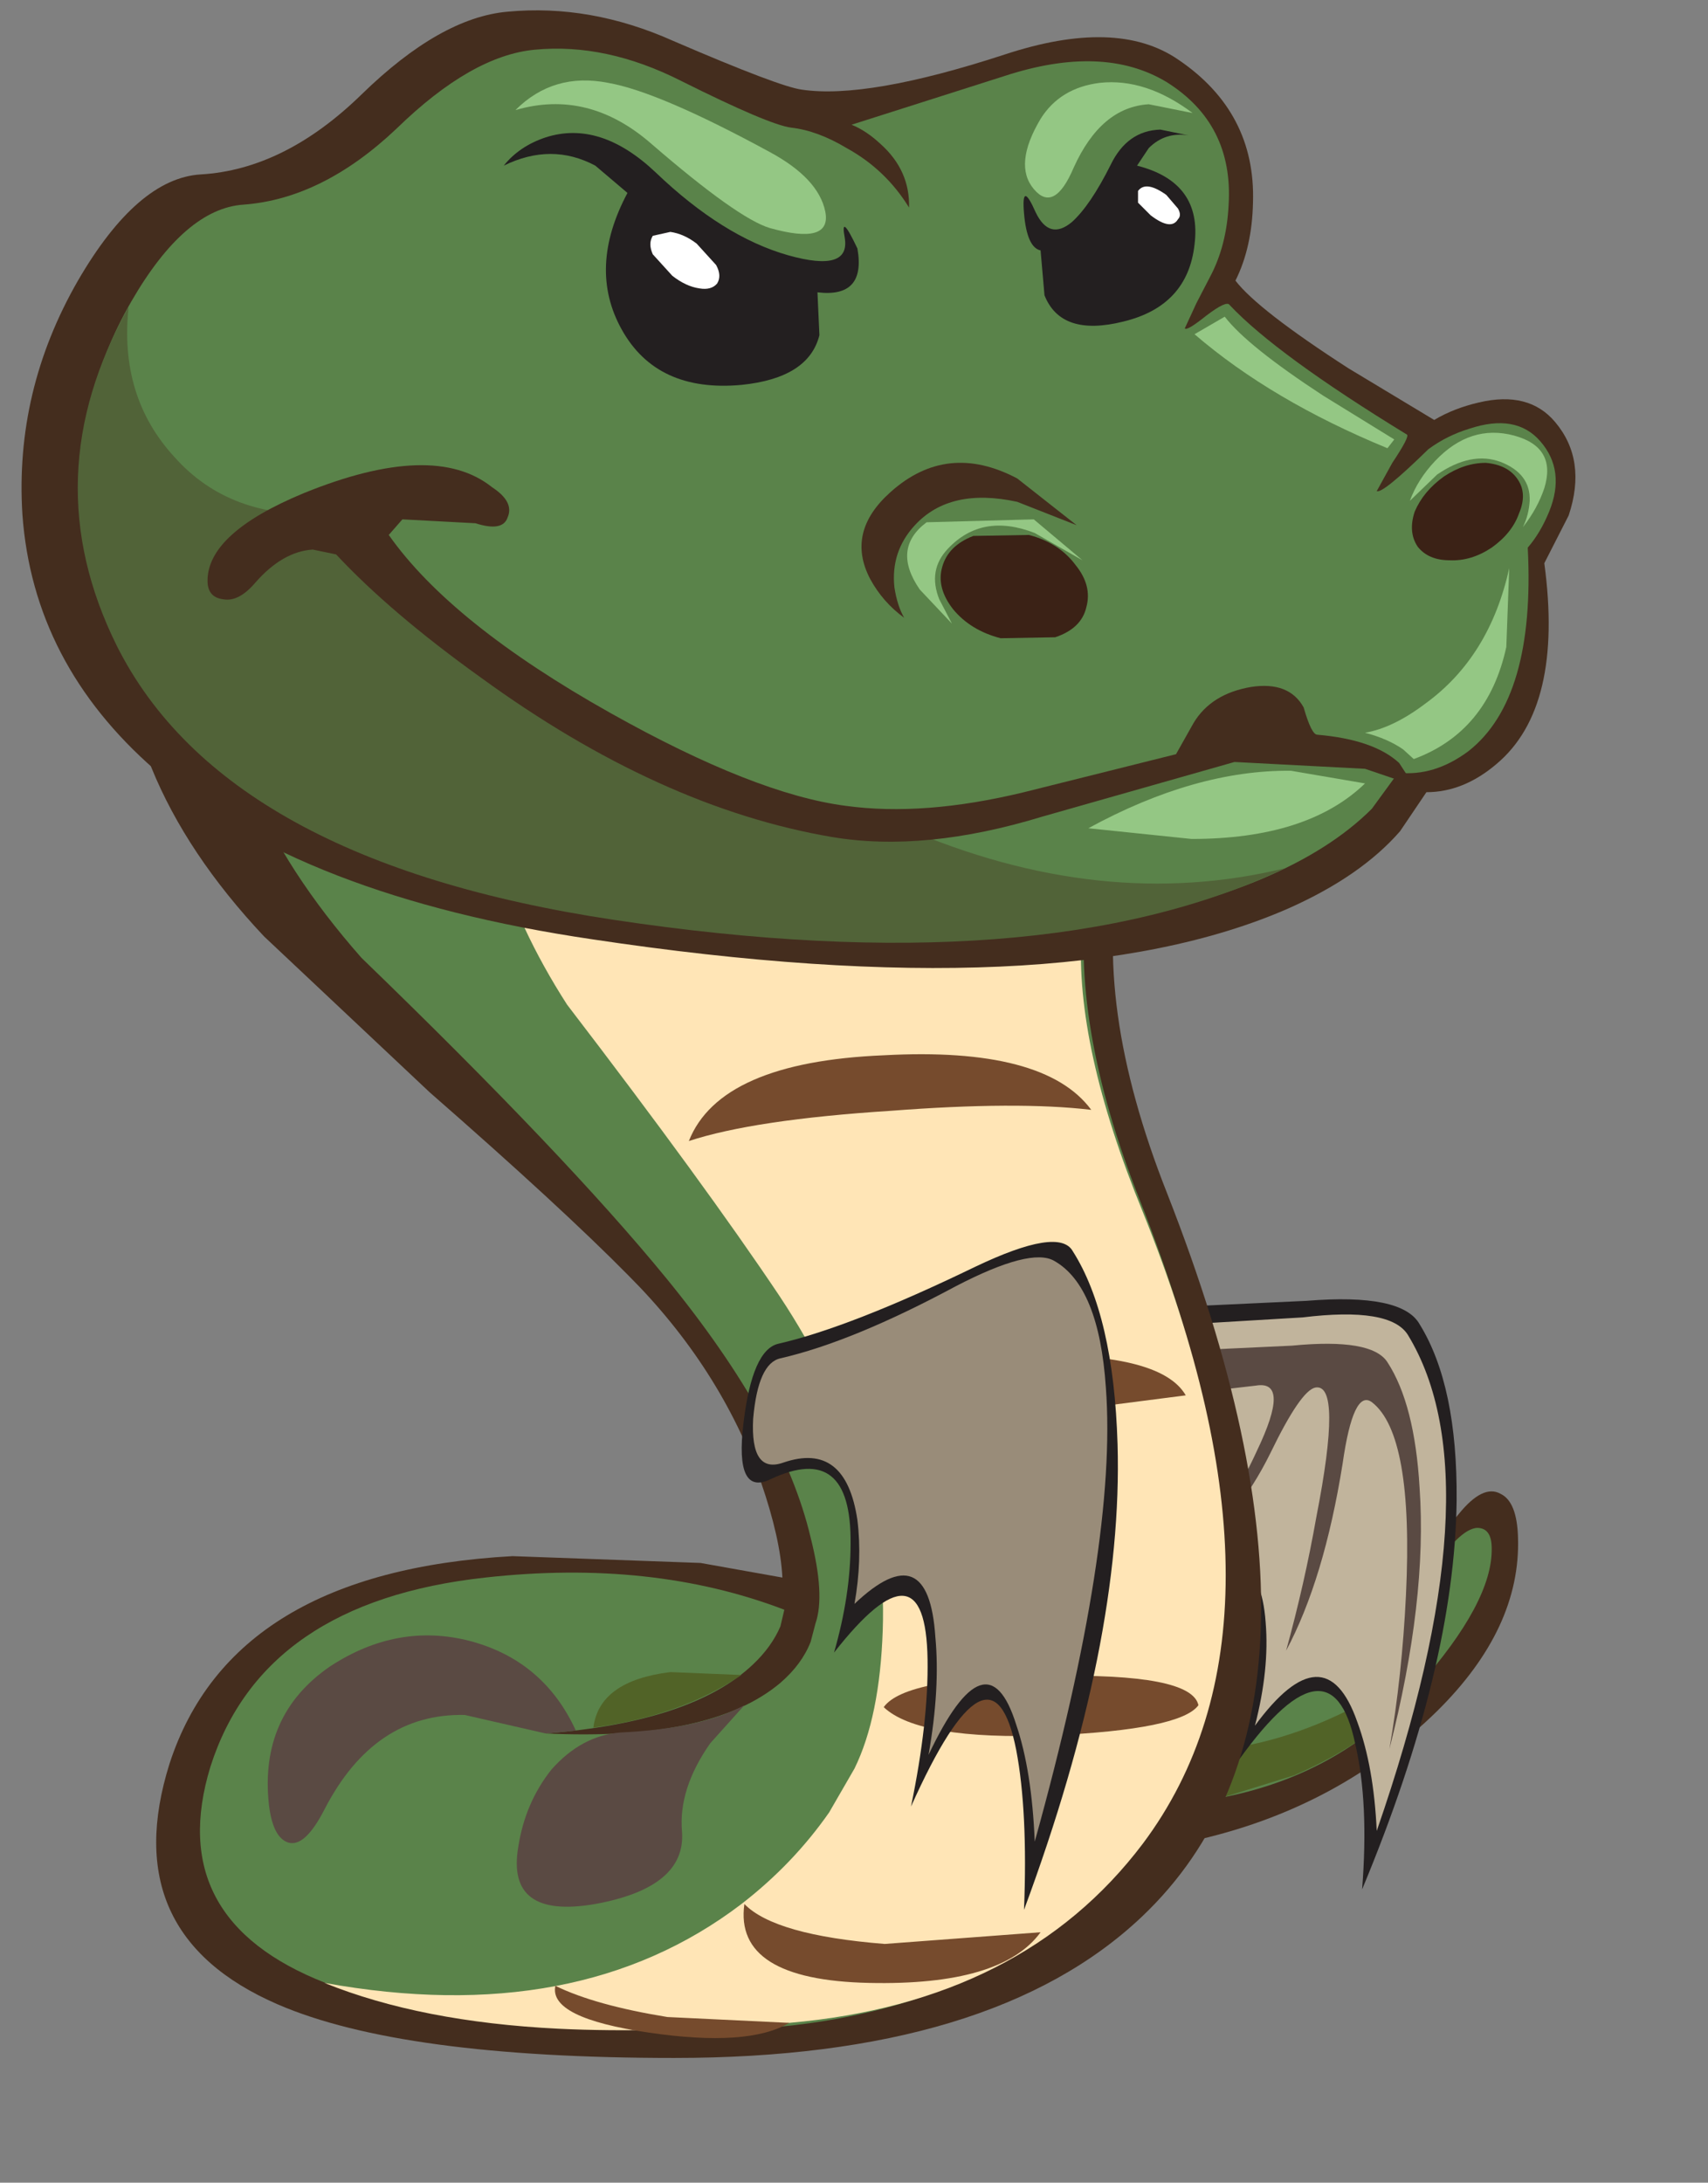 <?xml version="1.0" encoding="UTF-8" standalone="no"?>
<svg xmlns:ffdec="https://www.free-decompiler.com/flash" xmlns:xlink="http://www.w3.org/1999/xlink" ffdec:objectType="frame" height="112.0px" width="87.65px" xmlns="http://www.w3.org/2000/svg">
  <rect width="100%" height="100%" fill="#808080" stroke="none"/>
  <g transform="matrix(1.0, 0.0, 0.0, 1.0, 78.9, 41.35)">
    <use ffdec:characterId="449" height="105.05" transform="matrix(1.0, 0.0, 0.0, 1.0, -77.8, -40.8)" width="79.75" xlink:href="#shape0"/>
  </g>
  <defs>
    <g id="shape0" transform="matrix(1.0, 0.0, 0.0, 1.0, 77.8, 40.8)">
      <path d="M-5.15 46.45 Q-0.85 42.2 -1.0 37.55 -1.05 35.7 -1.9 35.3 -2.8 34.8 -4.05 36.35 -8.35 41.65 -14.7 42.25 -17.85 42.6 -20.15 41.8 L-25.15 53.65 -18.35 53.25 Q-10.5 51.7 -5.15 46.45" fill="#442d1e" fill-rule="evenodd" stroke="none"/>
      <path d="M-2.35 38.1 Q-2.35 37.05 -3.1 37.05 -3.8 37.1 -4.8 38.4 -8.4 42.8 -13.6 43.6 L-18.1 43.45 -22.6 51.15 -16.8 51.0 Q-10.2 49.9 -6.15 45.2 -2.3 40.85 -2.35 38.1" fill="#5a834a" fill-rule="evenodd" stroke="none"/>
      <path d="M-15.1 48.25 L-16.05 50.85 -12.5 49.75 Q-8.4 48.0 -5.85 45.0 -5.3 44.0 -5.65 44.1 L-7.3 45.05 Q-11.3 47.55 -15.1 48.25" fill="#516327" fill-rule="evenodd" stroke="none"/>
      <path d="M-23.6 25.95 Q-25.05 25.8 -25.8 30.1 -26.5 34.25 -24.35 33.8 -19.25 32.85 -19.1 36.95 -19.05 39.0 -20.0 41.2 -14.5 37.05 -14.5 42.8 -14.5 45.7 -15.6 49.35 -10.6 42.15 -9.35 48.15 -8.65 51.15 -9.0 55.6 -4.25 44.2 -4.15 35.65 -4.1 29.75 -6.05 26.6 -6.95 25.0 -11.85 25.4 L-23.6 25.95" fill="#231f20" fill-rule="evenodd" stroke="none"/>
      <path d="M-22.95 26.9 Q-24.3 26.85 -24.85 29.65 -25.3 32.4 -23.35 32.35 -19.65 32.2 -18.85 35.7 -18.45 37.5 -18.75 39.25 -14.3 37.0 -13.95 41.9 -13.75 44.3 -14.5 47.2 -10.9 42.3 -9.25 47.0 -8.4 49.3 -8.25 52.6 -2.05 34.7 -6.65 27.15 -7.55 25.7 -12.05 26.25 L-22.95 26.9" fill="#c1b49c" fill-rule="evenodd" stroke="none"/>
      <path d="M-10.0 33.75 Q-9.45 29.9 -8.5 30.6 -6.35 32.25 -6.75 40.5 -6.95 44.65 -7.6 48.4 -5.65 40.75 -6.05 35.0 -6.3 30.7 -7.7 28.55 -8.5 27.3 -12.6 27.7 L-22.2 28.15 Q-23.0 28.1 -23.45 29.3 -23.95 30.45 -23.3 30.45 L-19.2 30.3 -14.45 29.75 Q-12.65 29.45 -14.4 33.1 -16.0 36.6 -18.0 38.35 -15.45 36.75 -13.7 33.2 -12.15 30.0 -11.4 29.85 -10.0 29.6 -11.35 36.5 -11.95 39.9 -12.9 43.35 -10.95 39.7 -10.0 33.75" fill="#5a4a43" fill-rule="evenodd" stroke="none"/>
      <path d="M-72.55 -11.0 Q-73.3 -1.75 -65.35 6.7 L-56.85 14.7 Q-50.1 20.6 -46.65 24.1 -41.95 28.8 -39.85 34.7 -38.85 37.6 -38.75 39.6 L-42.95 38.85 -52.6 38.5 Q-67.0 39.3 -70.2 49.15 -72.95 57.9 -64.65 61.5 -58.3 64.25 -44.3 64.25 -27.95 64.25 -20.3 57.0 -8.75 46.05 -19.0 19.9 -22.9 10.05 -21.35 2.9 L-20.15 -2.15 Q-19.7 -4.9 -20.4 -7.6 -21.25 -10.75 -29.3 -14.65 -37.3 -18.55 -46.7 -20.4 -57.25 -22.45 -64.05 -20.55 -71.95 -18.35 -72.55 -11.0" fill="#442d1e" fill-rule="evenodd" stroke="none"/>
      <path d="M-67.5 -9.55 Q-68.15 -1.05 -60.35 7.8 -49.85 17.95 -44.7 24.25 -38.7 31.6 -37.3 37.55 -36.55 40.5 -37.05 41.95 L-37.3 42.9 Q-37.75 44.05 -38.85 45.0 -42.4 48.0 -50.9 47.6 -43.35 47.0 -40.25 44.05 -39.3 43.15 -38.85 42.1 L-38.65 41.25 Q-45.45 38.65 -54.0 39.6 -65.4 40.85 -68.1 49.3 -70.5 57.15 -62.2 60.4 -56.0 62.85 -43.15 62.85 -29.15 62.85 -21.65 54.8 -11.2 43.6 -20.4 20.25 -24.05 11.05 -23.1 4.25 L-22.25 -0.6 Q-21.95 -3.3 -22.6 -5.75 -23.35 -8.75 -30.25 -12.5 -37.2 -16.25 -45.25 -18.1 -54.35 -20.15 -60.15 -18.45 -66.95 -16.45 -67.5 -9.55" fill="#5a834a" fill-rule="evenodd" stroke="none"/>
      <path d="M-54.35 -5.6 Q-54.85 2.35 -49.8 10.2 -42.75 19.4 -38.9 25.15 -33.3 33.6 -33.6 42.3 -33.75 46.75 -35.05 49.4 L-36.35 51.65 Q-38.2 54.3 -40.85 56.35 -49.25 62.75 -62.25 60.4 -57.3 62.4 -50.25 62.75 -45.15 63.0 -38.4 62.45 -26.4 61.4 -20.25 53.25 -11.75 41.9 -20.25 20.85 -23.75 12.3 -23.4 6.55 L-23.0 2.35 Q-22.8 -0.1 -23.25 -2.3 -23.85 -5.0 -28.6 -8.45 -33.4 -11.85 -38.95 -13.5 L-49.25 -13.8 Q-54.0 -11.9 -54.35 -5.6" fill="#ffe5b6" fill-rule="evenodd" stroke="none"/>
      <path d="M-18.05 30.25 Q-19.35 28.0 -26.5 28.2 -33.8 28.4 -35.0 31.2 -32.45 31.6 -26.2 31.3 L-18.05 30.25" fill="#764b2d" fill-rule="evenodd" stroke="none"/>
      <path d="M-17.4 46.15 Q-17.75 44.5 -25.1 44.65 -32.45 44.7 -33.55 46.25 -31.75 47.95 -24.95 47.7 -18.3 47.4 -17.4 46.15" fill="#764b2d" fill-rule="evenodd" stroke="none"/>
      <path d="M-25.5 57.8 L-33.5 58.4 Q-39.15 57.95 -40.7 56.35 -41.25 60.25 -34.3 60.4 -27.5 60.55 -25.5 57.8" fill="#764b2d" fill-rule="evenodd" stroke="none"/>
      <path d="M-44.65 62.15 Q-48.35 61.55 -50.4 60.55 -50.75 62.2 -45.6 62.95 -40.5 63.7 -38.4 62.45 L-44.65 62.15" fill="#764b2d" fill-rule="evenodd" stroke="none"/>
      <path d="M-50.6 49.45 Q-51.95 51.15 -52.3 53.4 -52.95 57.15 -48.35 56.35 -43.7 55.5 -43.9 52.65 -44.1 50.45 -42.45 48.1 L-40.7 46.15 Q-42.9 47.35 -47.05 47.55 -49.05 47.7 -50.6 49.45" fill="#5a4a43" fill-rule="evenodd" stroke="none"/>
      <path d="M-50.9 47.6 L-49.35 47.45 Q-51.0 43.85 -54.8 42.85 -58.5 41.9 -61.95 44.15 -65.6 46.65 -65.1 51.25 -64.9 52.95 -64.1 53.2 -63.25 53.45 -62.25 51.5 -59.7 46.55 -55.05 46.65 L-50.9 47.6" fill="#5a4a43" fill-rule="evenodd" stroke="none"/>
      <path d="M-22.9 15.6 Q-25.3 12.35 -33.55 12.8 -41.95 13.15 -43.55 17.2 -40.2 16.1 -33.2 15.65 -26.7 15.15 -22.9 15.6" fill="#764b2d" fill-rule="evenodd" stroke="none"/>
      <path d="M-44.5 44.45 Q-48.15 44.9 -48.45 47.3 -43.95 46.7 -40.85 44.6 L-44.5 44.45" fill="#516327" fill-rule="evenodd" stroke="none"/>
      <path d="M-38.95 27.6 Q-40.3 27.9 -40.75 31.7 -41.2 35.45 -39.35 34.55 -35.2 32.6 -35.25 37.85 -35.25 40.5 -36.1 43.45 -31.4 37.45 -31.3 43.8 -31.25 47.0 -32.15 51.35 -28.0 42.1 -26.75 48.45 -26.15 51.6 -26.35 56.65 -21.25 42.9 -21.55 32.75 -21.75 26.15 -23.85 22.85 -24.55 21.6 -28.85 23.65 -35.25 26.75 -38.95 27.6" fill="#231f20" fill-rule="evenodd" stroke="none"/>
      <path d="M-38.85 28.35 Q-40.0 28.6 -40.25 31.45 -40.4 34.3 -38.7 33.7 -35.5 32.6 -34.9 36.65 -34.65 38.7 -35.05 40.95 -31.25 37.35 -30.9 42.65 -30.65 45.3 -31.25 48.7 -28.25 42.35 -26.75 47.15 -25.95 49.5 -25.8 53.15 -21.55 37.85 -22.15 29.85 -22.5 24.65 -24.8 23.35 -26.0 22.65 -29.85 24.65 -35.15 27.5 -38.85 28.35" fill="#998c79" fill-rule="evenodd" stroke="none"/>
      <path d="M-48.5 6.85 Q-24.55 10.45 -12.75 5.25 -9.05 3.6 -7.05 1.3 L-5.7 -0.7 Q-3.8 -0.7 -2.1 -2.15 1.35 -5.05 0.35 -12.45 L1.6 -14.9 Q2.55 -17.75 0.9 -19.7 -0.45 -21.3 -3.0 -20.7 -4.3 -20.4 -5.3 -19.8 L-9.7 -22.45 Q-14.35 -25.45 -15.5 -26.95 -14.65 -28.65 -14.6 -30.95 -14.45 -35.6 -18.45 -38.3 -21.6 -40.45 -27.35 -38.55 -34.4 -36.25 -37.75 -36.75 -38.9 -36.9 -44.35 -39.25 -48.6 -41.15 -52.85 -40.75 -56.3 -40.45 -60.35 -36.5 -64.3 -32.65 -68.6 -32.4 -71.85 -32.2 -74.9 -26.95 -78.15 -21.3 -77.75 -14.95 -77.2 -7.3 -70.95 -1.85 -63.45 4.65 -48.5 6.85" fill="#442d1e" fill-rule="evenodd" stroke="none"/>
      <path d="M-74.7 -14.9 Q-73.4 1.3 -47.4 5.25 -25.55 8.55 -14.15 3.75 -10.6 2.25 -8.5 0.15 L-7.15 -1.7 Q-5.3 -1.5 -3.55 -2.8 -0.1 -5.5 -0.5 -13.25 0.15 -14.0 0.6 -15.1 1.45 -17.2 0.15 -18.7 -1.1 -20.15 -3.5 -19.35 -4.65 -19.0 -5.6 -18.3 -7.95 -16.0 -8.25 -16.15 L-7.45 -17.6 Q-6.55 -18.95 -6.7 -19.05 -13.4 -23.15 -15.8 -25.7 -15.95 -25.95 -17.0 -25.15 -18.0 -24.35 -18.1 -24.5 L-17.5 -25.8 -16.8 -27.15 Q-15.95 -28.75 -15.85 -30.85 -15.6 -35.0 -19.05 -37.15 -22.3 -39.1 -27.35 -37.45 L-35.2 -34.95 Q-34.45 -34.65 -33.7 -33.95 -32.2 -32.6 -32.25 -30.7 -33.45 -32.65 -35.45 -33.75 -36.95 -34.65 -38.3 -34.8 -39.45 -34.95 -43.95 -37.2 -47.8 -39.15 -51.45 -38.8 -54.7 -38.5 -58.55 -34.75 -62.35 -31.15 -66.4 -30.85 -69.4 -30.65 -72.15 -25.9 -75.15 -20.7 -74.7 -14.9" fill="#5a834a" fill-rule="evenodd" stroke="none"/>
      <path d="M-6.15 -13.3 Q-5.6 -12.6 -4.5 -12.6 -3.4 -12.55 -2.35 -13.25 -1.3 -14.0 -0.95 -15.0 -0.5 -16.05 -1.05 -16.8 -1.55 -17.5 -2.65 -17.6 -3.75 -17.6 -4.8 -16.9 -5.85 -16.15 -6.3 -15.1 -6.65 -14.05 -6.15 -13.3" fill="#3b2216" fill-rule="evenodd" stroke="none"/>
      <path d="M-30.55 -12.25 Q-30.85 -11.2 -30.0 -10.1 -29.1 -9.0 -27.55 -8.6 L-24.75 -8.65 Q-23.4 -9.1 -23.15 -10.2 -22.85 -11.3 -23.7 -12.35 -24.55 -13.5 -26.1 -13.9 L-28.95 -13.85 Q-30.25 -13.35 -30.55 -12.25" fill="#3b2216" fill-rule="evenodd" stroke="none"/>
      <path d="M-23.65 -14.4 L-26.7 -16.8 Q-30.3 -18.7 -33.2 -16.1 -35.5 -14.05 -34.25 -11.65 -33.6 -10.45 -32.5 -9.65 -32.85 -10.25 -33.0 -11.2 -33.2 -13.05 -31.95 -14.4 -30.15 -16.35 -26.7 -15.6 L-23.65 -14.4" fill="#442d1e" fill-rule="evenodd" stroke="none"/>
      <path d="M-25.8 -14.0 L-23.35 -12.6 -25.85 -14.7 -31.35 -14.55 Q-33.15 -13.2 -31.7 -11.1 L-30.05 -9.35 -30.7 -10.6 Q-31.3 -12.1 -30.25 -13.2 -28.5 -15.05 -25.8 -14.0" fill="#94c784" fill-rule="evenodd" stroke="none"/>
      <path d="M-5.25 -17.7 Q-6.15 -16.75 -6.55 -15.65 L-5.15 -17.0 Q-3.4 -18.2 -1.9 -17.65 -0.35 -17.05 -0.4 -15.65 -0.45 -14.9 -0.75 -14.3 0.0 -15.25 0.35 -16.3 1.0 -18.4 -1.2 -19.0 -3.45 -19.6 -5.25 -17.7" fill="#94c784" fill-rule="evenodd" stroke="none"/>
      <path d="M-62.2 -15.0 Q-67.1 -14.7 -69.95 -17.9 -72.8 -21.0 -72.3 -25.6 -77.2 -16.85 -72.9 -8.2 -67.35 2.85 -47.4 5.85 -25.45 9.15 -12.95 3.2 -22.4 5.5 -32.55 1.1 -45.7 -1.15 -55.25 -8.3 -60.05 -11.85 -62.2 -15.0" fill="#516338" fill-rule="evenodd" stroke="none"/>
      <path d="M-63.3 -16.05 Q-68.25 -14.0 -68.25 -11.55 -68.25 -10.7 -67.45 -10.6 -66.65 -10.45 -65.8 -11.45 -64.4 -13.05 -62.85 -13.15 L-61.65 -12.9 Q-58.85 -9.9 -54.25 -6.6 -45.05 0.1 -36.2 1.6 -31.45 2.4 -25.4 0.55 L-15.55 -2.25 -8.85 -1.9 -6.35 -1.05 -7.1 -2.2 Q-8.4 -3.4 -11.3 -3.65 -11.6 -3.65 -12.0 -5.05 -12.75 -6.4 -14.7 -6.1 -16.75 -5.75 -17.65 -4.25 L-18.55 -2.65 -26.35 -0.7 Q-31.5 0.55 -35.5 0.0 -40.15 -0.6 -47.55 -4.75 -55.75 -9.35 -58.95 -13.9 L-58.25 -14.7 -54.5 -14.5 Q-53.1 -14.05 -52.85 -14.8 -52.5 -15.6 -53.65 -16.35 -56.65 -18.75 -63.3 -16.05" fill="#442d1e" fill-rule="evenodd" stroke="none"/>
      <path d="M-50.9 -34.3 Q-52.25 -33.85 -53.05 -32.85 -50.6 -34.05 -48.35 -32.85 L-46.7 -31.45 Q-48.75 -27.6 -47.0 -24.45 -45.2 -21.2 -40.85 -21.6 -37.4 -21.95 -36.85 -24.15 L-36.95 -26.35 Q-34.45 -26.05 -34.9 -28.6 -35.8 -30.5 -35.55 -29.15 -35.25 -27.35 -38.45 -28.25 -41.8 -29.2 -45.25 -32.5 -48.1 -35.2 -50.9 -34.3" fill="#231f20" fill-rule="evenodd" stroke="none"/>
      <path d="M-19.35 -34.7 Q-21.05 -34.65 -21.9 -32.9 -22.95 -30.8 -23.9 -29.95 -25.05 -29.0 -25.75 -30.45 -26.5 -32.15 -26.35 -30.4 -26.2 -28.65 -25.5 -28.5 L-25.3 -26.2 Q-24.45 -24.05 -21.25 -24.85 -17.95 -25.65 -17.6 -28.8 -17.2 -32.0 -20.55 -32.85 L-19.95 -33.75 Q-19.1 -34.6 -17.9 -34.4 L-19.35 -34.7" fill="#231f20" fill-rule="evenodd" stroke="none"/>
      <path d="M-45.4 -29.25 Q-45.65 -28.85 -45.4 -28.3 L-44.4 -27.2 Q-43.7 -26.65 -43.0 -26.55 -42.4 -26.45 -42.1 -26.8 -41.85 -27.2 -42.15 -27.75 L-43.15 -28.85 Q-43.8 -29.35 -44.5 -29.45 L-45.4 -29.25" fill="#ffffff" fill-rule="evenodd" stroke="none"/>
      <path d="M-20.5 -31.55 L-20.5 -30.95 -19.85 -30.3 Q-18.8 -29.5 -18.45 -30.1 -18.25 -30.3 -18.45 -30.65 L-19.05 -31.35 Q-20.1 -32.1 -20.5 -31.55" fill="#ffffff" fill-rule="evenodd" stroke="none"/>
      <path d="M-39.4 -33.55 Q-45.1 -36.65 -47.7 -37.1 -50.5 -37.65 -52.45 -35.7 -48.7 -36.8 -45.45 -33.95 -41.05 -30.15 -39.4 -29.65 -36.2 -28.75 -36.55 -30.5 -36.9 -32.2 -39.4 -33.55" fill="#94c784" fill-rule="evenodd" stroke="none"/>
      <path d="M-25.5 -35.25 Q-26.9 -32.9 -25.85 -31.65 -24.8 -30.4 -23.8 -32.75 -22.4 -35.85 -19.95 -36.0 L-17.7 -35.55 Q-20.1 -37.35 -22.45 -37.1 -24.5 -36.85 -25.5 -35.25" fill="#94c784" fill-rule="evenodd" stroke="none"/>
      <path d="M-5.75 -5.25 Q-7.4 -4.0 -8.85 -3.75 -7.7 -3.45 -6.9 -2.9 L-6.35 -2.4 Q-2.55 -3.8 -1.6 -8.15 L-1.45 -12.2 Q-2.45 -7.65 -5.75 -5.25" fill="#94c784" fill-rule="evenodd" stroke="none"/>
      <path d="M-8.85 -1.15 L-12.65 -1.8 Q-17.55 -1.85 -23.05 1.15 L-17.75 1.7 Q-11.8 1.7 -8.85 -1.15" fill="#94c784" fill-rule="evenodd" stroke="none"/>
      <path d="M-7.35 -18.8 L-11.0 -21.05 Q-14.9 -23.6 -16.05 -25.1 L-17.6 -24.2 Q-13.65 -20.8 -7.7 -18.35 L-7.35 -18.8" fill="#94c784" fill-rule="evenodd" stroke="none"/>
    </g>
  </defs>
</svg>
